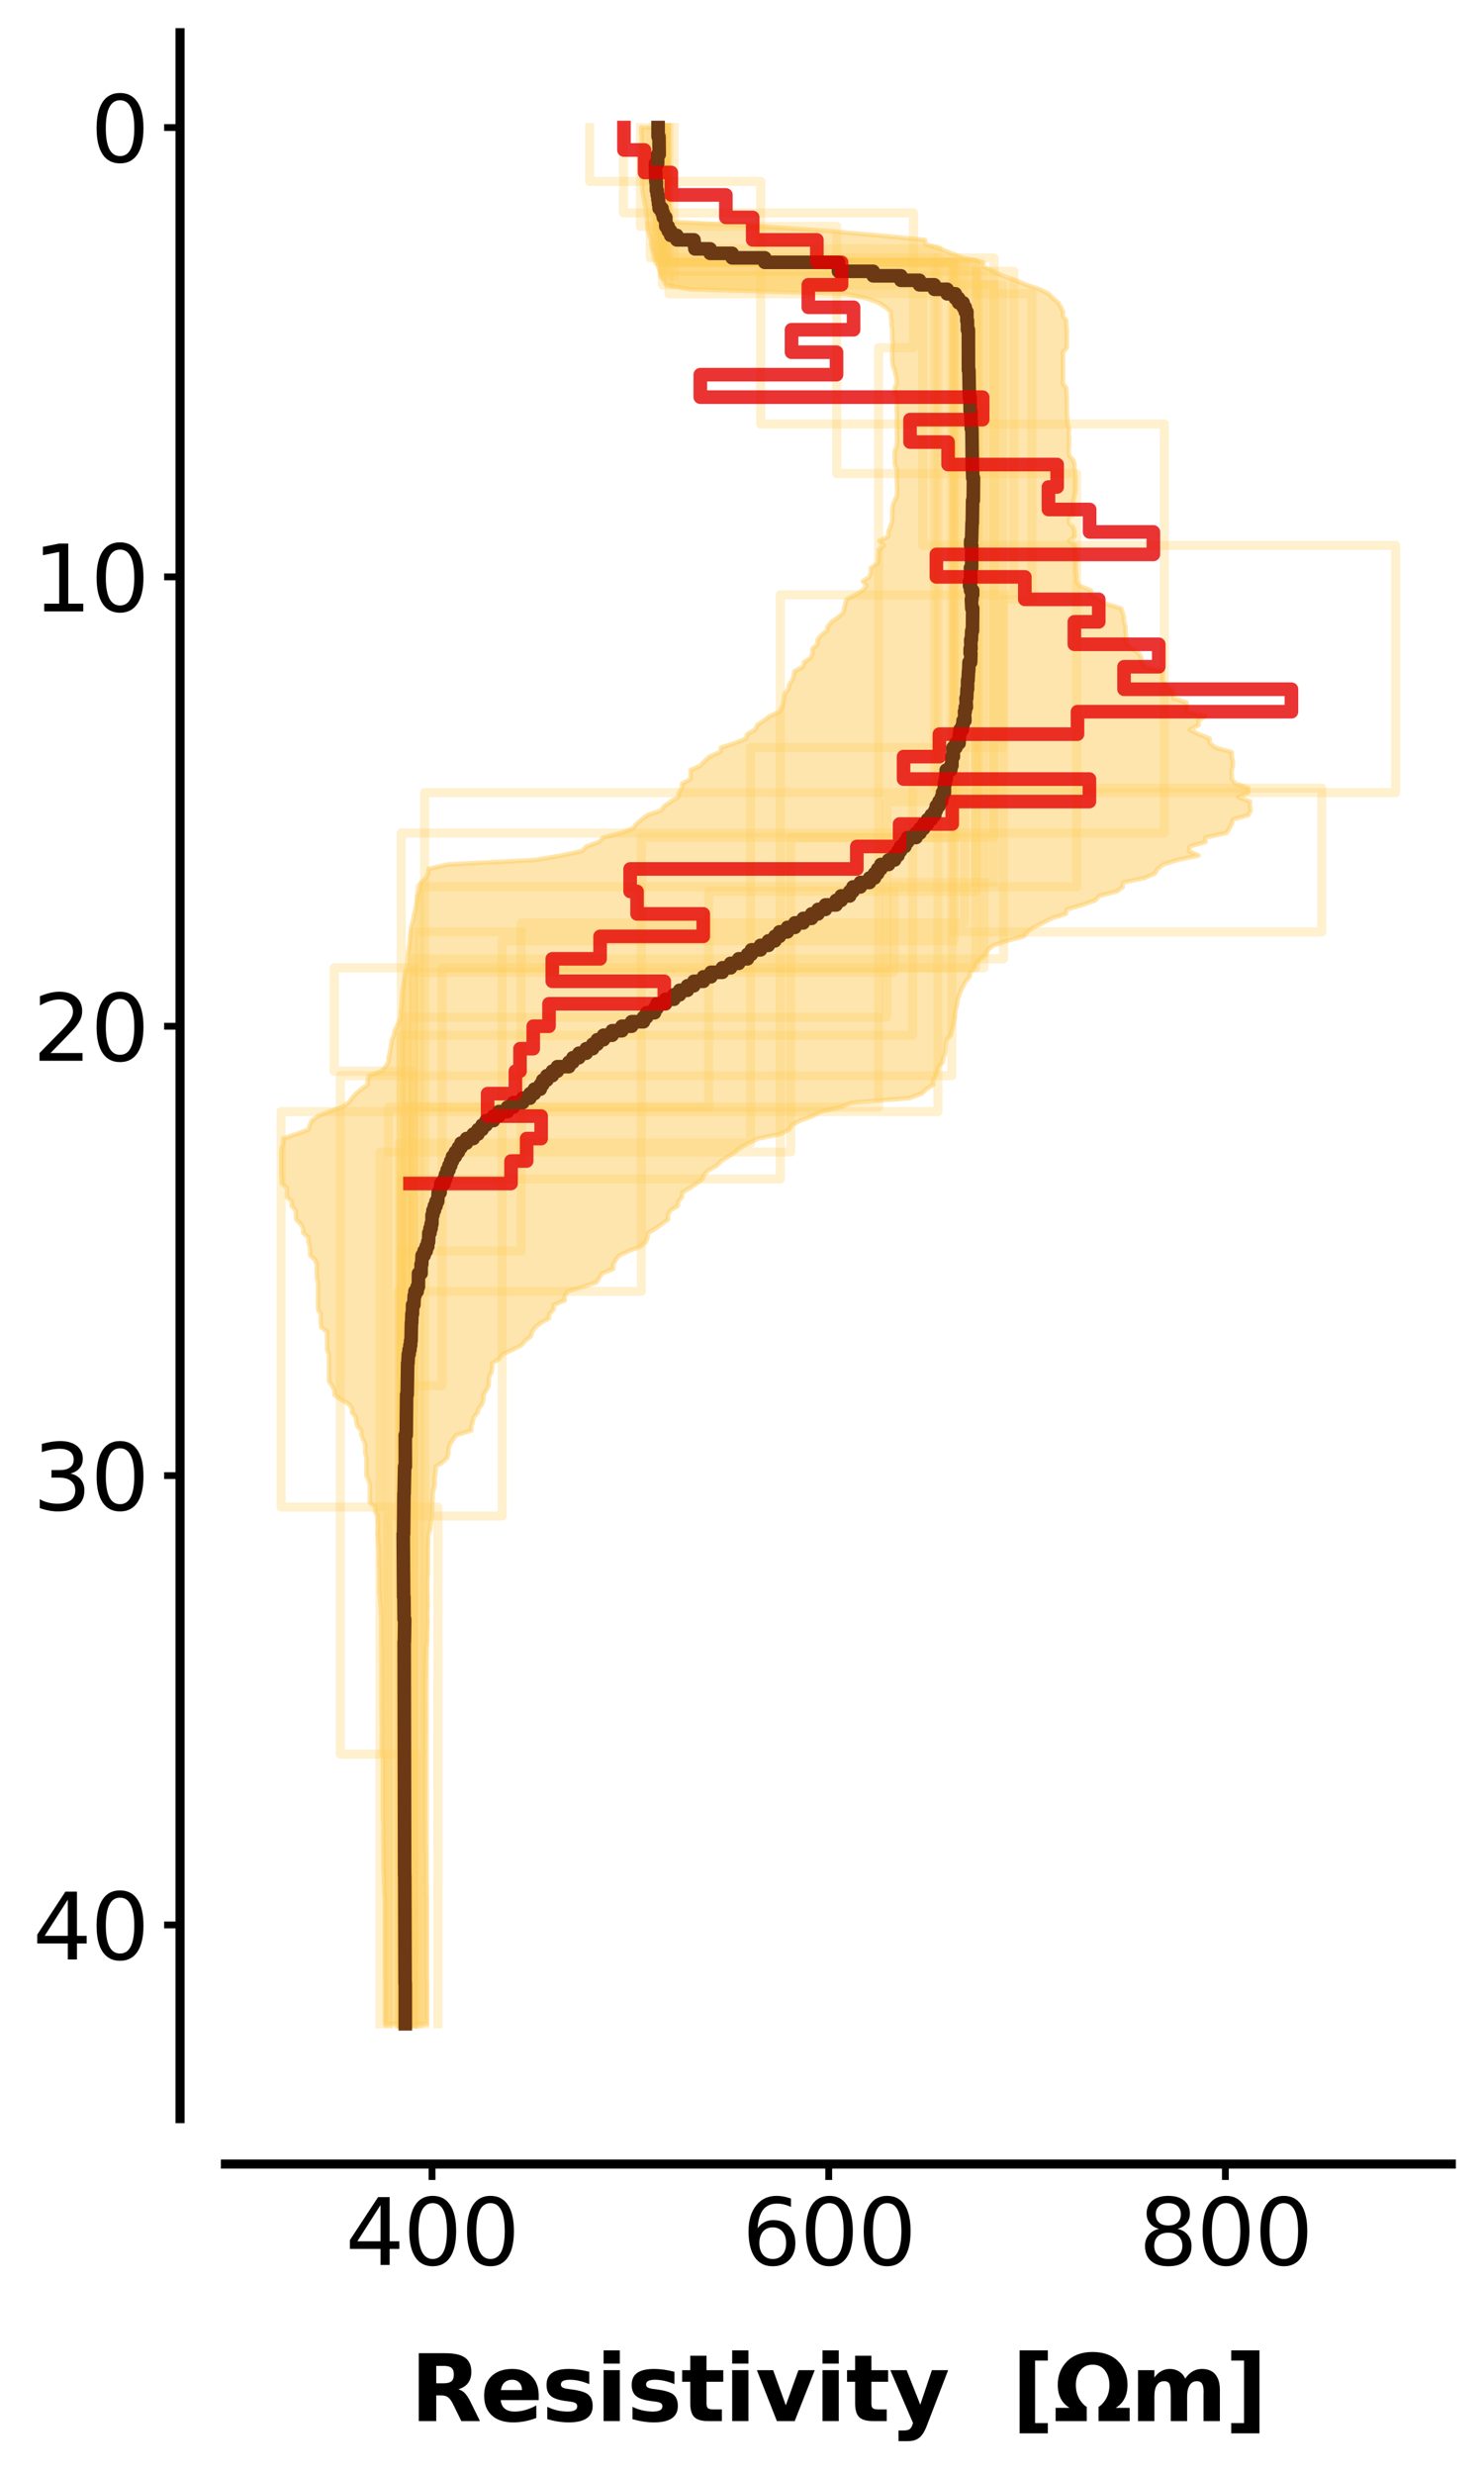 <?xml version="1.0" encoding="utf-8" standalone="no"?>
<!DOCTYPE svg PUBLIC "-//W3C//DTD SVG 1.1//EN"
  "http://www.w3.org/Graphics/SVG/1.1/DTD/svg11.dtd">
<svg xmlns:xlink="http://www.w3.org/1999/xlink" width="326.85pt" height="544.356pt" viewBox="0 0 326.85 544.356" xmlns="http://www.w3.org/2000/svg" version="1.1">
 <defs>
  <style type="text/css">*{stroke-linejoin: round; stroke-linecap: butt}</style>
 </defs>
 <g id="figure_1">
  <g id="patch_1">
   <path d="M 0 544.356 
L 326.85 544.356 
L 326.85 0 
L 0 0 
z
" style="fill: #ffffff"/>
  </g>
  <g id="axes_1">
   <g id="patch_2">
    <path d="M 49.65 466.2 
L 319.65 466.2 
L 319.65 7.2 
L 49.65 7.2 
z
" style="fill: #ffffff"/>
   </g>
   <g id="PolyCollection_1">
    <defs>
     <path id="m4dd64dd4d7" d="M 141.24 -516.293 
L 147.074 -516.293 
L 147.074 -515.304 
L 147.109 -514.315 
L 147.109 -513.326 
L 147.109 -512.337 
L 147.114 -511.349 
L 147.109 -510.36 
L 147.109 -509.371 
L 147.074 -508.382 
L 147.109 -507.393 
L 147.109 -506.405 
L 147.109 -505.416 
L 147.121 -504.427 
L 147.121 -503.438 
L 147.157 -502.449 
L 147.202 -501.461 
L 147.239 -500.472 
L 147.316 -499.483 
L 147.481 -498.494 
L 147.603 -497.505 
L 148.044 -496.517 
L 148.044 -495.528 
L 167.571 -494.539 
L 182.179 -493.55 
L 193.452 -492.561 
L 203.711 -491.573 
L 203.889 -490.584 
L 207.148 -489.595 
L 209.588 -488.606 
L 212.226 -487.617 
L 216.582 -486.629 
L 216.582 -485.64 
L 218.795 -484.651 
L 220.783 -483.662 
L 223.716 -482.673 
L 226.055 -481.685 
L 228.983 -480.696 
L 230.961 -479.707 
L 231.955 -478.718 
L 233.083 -477.729 
L 233.661 -476.741 
L 234.125 -475.752 
L 234.125 -474.763 
L 234.877 -473.774 
L 234.877 -472.786 
L 234.966 -471.797 
L 234.966 -470.808 
L 234.966 -469.819 
L 234.966 -468.83 
L 234.966 -467.842 
L 234.125 -466.853 
L 234.125 -465.864 
L 234.125 -464.875 
L 234.125 -463.886 
L 234.125 -462.898 
L 234.125 -461.909 
L 234.125 -460.92 
L 234.125 -459.931 
L 234.877 -458.942 
L 234.877 -457.954 
L 234.966 -456.965 
L 234.966 -455.976 
L 234.966 -454.987 
L 235.003 -453.998 
L 235.003 -453.01 
L 235.107 -452.021 
L 235.14 -451.032 
L 235.458 -450.043 
L 235.374 -449.054 
L 235.458 -448.066 
L 235.458 -447.077 
L 235.458 -446.088 
L 235.374 -445.099 
L 235.458 -444.11 
L 236.377 -443.122 
L 236.665 -442.133 
L 236.665 -441.144 
L 236.83 -440.155 
L 236.918 -439.166 
L 236.918 -438.178 
L 236.918 -437.189 
L 236.83 -436.2 
L 236.665 -435.211 
L 236.377 -434.222 
L 236.377 -433.234 
L 236.377 -432.245 
L 236.377 -431.256 
L 235.458 -430.267 
L 235.458 -429.278 
L 236.377 -428.29 
L 236.665 -427.301 
L 236.665 -426.312 
L 235.473 -425.323 
L 236.83 -424.334 
L 236.83 -423.346 
L 236.919 -422.357 
L 236.984 -421.368 
L 236.984 -420.379 
L 236.946 -419.39 
L 236.984 -418.402 
L 237.136 -417.413 
L 237.136 -416.424 
L 237.812 -415.435 
L 240.295 -414.446 
L 240.295 -413.458 
L 241.976 -412.469 
L 243.623 -411.48 
L 246.895 -410.491 
L 247.287 -409.502 
L 247.551 -408.514 
L 247.551 -407.525 
L 247.892 -406.536 
L 247.892 -405.547 
L 247.992 -404.558 
L 247.992 -403.57 
L 248.081 -402.581 
L 249.344 -401.592 
L 250.786 -400.603 
L 251.357 -399.614 
L 251.357 -398.626 
L 252.107 -397.637 
L 256.118 -396.648 
L 256.118 -395.659 
L 256.118 -394.67 
L 256.512 -393.682 
L 257.916 -392.693 
L 258.443 -391.704 
L 258.443 -390.715 
L 261.367 -389.726 
L 261.367 -388.738 
L 261.367 -387.749 
L 265.505 -386.76 
L 263.977 -385.771 
L 263.977 -384.782 
L 262.051 -383.794 
L 263.977 -382.805 
L 266.444 -381.816 
L 266.444 -380.827 
L 267.683 -379.838 
L 271.274 -378.85 
L 271.274 -377.861 
L 271.555 -376.872 
L 271.555 -375.883 
L 271.274 -374.895 
L 271.274 -373.906 
L 271.274 -372.917 
L 272.114 -371.928 
L 274.953 -370.939 
L 274.953 -369.951 
L 272.733 -368.962 
L 275.324 -367.973 
L 275.324 -366.984 
L 275.45 -365.995 
L 274.959 -365.007 
L 271.555 -364.018 
L 271.274 -363.029 
L 270.771 -362.04 
L 270.082 -361.051 
L 265.501 -360.063 
L 265.501 -359.074 
L 262.051 -358.085 
L 261.839 -357.096 
L 263.977 -356.107 
L 259.352 -355.119 
L 256.191 -354.13 
L 254.908 -353.141 
L 254.367 -352.152 
L 252.107 -351.163 
L 247.344 -350.175 
L 247.279 -349.186 
L 245.941 -348.197 
L 242.114 -347.208 
L 241.172 -346.219 
L 238.338 -345.231 
L 234.975 -344.242 
L 234.742 -343.253 
L 231.595 -342.264 
L 229.685 -341.275 
L 227.622 -340.287 
L 226.27 -339.298 
L 225.514 -338.309 
L 221.77 -337.32 
L 218.811 -336.331 
L 217.568 -335.343 
L 217.192 -334.354 
L 215.93 -333.365 
L 215.007 -332.376 
L 214.592 -331.387 
L 213.744 -330.399 
L 213.553 -329.41 
L 212.702 -328.421 
L 212.19 -327.432 
L 211.655 -326.443 
L 211.3 -325.455 
L 210.932 -324.466 
L 210.82 -323.477 
L 210.561 -322.488 
L 210.327 -321.499 
L 210.314 -320.511 
L 210.079 -319.522 
L 209.929 -318.533 
L 209.62 -317.544 
L 209.38 -316.555 
L 208.479 -315.567 
L 208.324 -314.578 
L 208.233 -313.589 
L 208.137 -312.6 
L 207.768 -311.611 
L 207.573 -310.623 
L 206.735 -309.634 
L 206.496 -308.645 
L 206.123 -307.656 
L 205.533 -306.667 
L 205.533 -305.679 
L 204.035 -304.69 
L 203.001 -303.701 
L 200.263 -302.712 
L 187.588 -301.723 
L 185.106 -300.735 
L 180.863 -299.746 
L 178.928 -298.757 
L 176.235 -297.768 
L 174.39 -296.779 
L 173.77 -295.791 
L 171.868 -294.802 
L 166.98 -293.813 
L 164.831 -292.824 
L 163.14 -291.835 
L 161.885 -290.847 
L 160.408 -289.858 
L 158.826 -288.869 
L 157.893 -287.88 
L 156.059 -286.891 
L 155.081 -285.903 
L 154.717 -284.914 
L 153.416 -283.925 
L 151.921 -282.936 
L 150.263 -281.948 
L 150.19 -280.959 
L 149.372 -279.97 
L 149.276 -278.981 
L 147.633 -277.992 
L 147.128 -277.004 
L 147.128 -276.015 
L 145.769 -275.026 
L 144.413 -274.037 
L 142.743 -273.048 
L 142.634 -272.06 
L 142.259 -271.071 
L 141.093 -270.082 
L 138.498 -269.093 
L 136.355 -268.104 
L 135.627 -267.116 
L 135.051 -266.127 
L 135.051 -265.138 
L 132.592 -264.149 
L 131.975 -263.16 
L 131.325 -262.172 
L 128.433 -261.183 
L 125.039 -260.194 
L 124.383 -259.205 
L 124.383 -258.216 
L 121.974 -257.228 
L 121.974 -256.239 
L 120.967 -255.25 
L 120.921 -254.261 
L 119.123 -253.272 
L 117.891 -252.284 
L 117.184 -251.295 
L 116.894 -250.306 
L 115.648 -249.317 
L 114.837 -248.328 
L 112.857 -247.34 
L 110.651 -246.351 
L 109.963 -245.362 
L 108.394 -244.373 
L 108.394 -243.384 
L 108.265 -242.396 
L 107.74 -241.407 
L 107.659 -240.418 
L 107.659 -239.429 
L 107.13 -238.44 
L 106.49 -237.452 
L 106.49 -236.463 
L 106.243 -235.474 
L 105.469 -234.485 
L 105.193 -233.496 
L 104.329 -232.508 
L 104.131 -231.519 
L 103.82 -230.53 
L 103.763 -229.541 
L 100.453 -228.552 
L 99.769 -227.564 
L 99.107 -226.575 
L 98.781 -225.586 
L 98.781 -224.597 
L 98.514 -223.608 
L 97.5 -222.62 
L 95.977 -221.631 
L 95.977 -220.642 
L 95.804 -219.653 
L 95.732 -218.664 
L 95.732 -217.676 
L 95.514 -216.687 
L 95.293 -215.698 
L 95.293 -214.709 
L 95.197 -213.72 
L 95.197 -212.732 
L 95.166 -211.743 
L 95.166 -210.754 
L 94.981 -209.765 
L 94.853 -208.776 
L 94.738 -207.788 
L 94.385 -206.799 
L 94.277 -205.81 
L 94.336 -204.821 
L 94.244 -203.832 
L 94.244 -202.844 
L 94.244 -201.855 
L 94.277 -200.866 
L 94.244 -199.877 
L 94.244 -198.888 
L 94.244 -197.9 
L 94.114 -196.911 
L 94.114 -195.922 
L 94.114 -194.933 
L 94.114 -193.944 
L 94.176 -192.956 
L 94.176 -191.967 
L 94.244 -190.978 
L 94.114 -189.989 
L 94.103 -189 
L 94.176 -188.012 
L 94.176 -187.023 
L 94.103 -186.034 
L 94.088 -185.045 
L 94.088 -184.057 
L 94.047 -183.068 
L 93.867 -182.079 
L 93.867 -181.09 
L 93.828 -180.101 
L 93.77 -179.113 
L 93.77 -178.124 
L 93.77 -177.135 
L 93.77 -176.146 
L 93.749 -175.157 
L 93.699 -174.169 
L 93.699 -173.18 
L 93.699 -172.191 
L 93.699 -171.202 
L 93.699 -170.213 
L 93.749 -169.225 
L 93.699 -168.236 
L 93.699 -167.247 
L 93.749 -166.258 
L 93.749 -165.269 
L 93.749 -164.281 
L 93.749 -163.292 
L 93.699 -162.303 
L 93.699 -161.314 
L 93.699 -160.325 
L 93.699 -159.337 
L 93.699 -158.348 
L 93.699 -157.359 
L 93.699 -156.37 
L 93.699 -155.381 
L 93.699 -154.393 
L 93.699 -153.404 
L 93.699 -152.415 
L 93.699 -151.426 
L 93.695 -150.437 
L 93.695 -149.449 
L 93.695 -148.46 
L 93.695 -147.471 
L 93.695 -146.482 
L 93.695 -145.493 
L 93.695 -144.505 
L 93.699 -143.516 
L 93.749 -142.527 
L 93.749 -141.538 
L 93.749 -140.549 
L 93.699 -139.561 
L 93.77 -138.572 
L 93.77 -137.583 
L 93.828 -136.594 
L 93.828 -135.605 
L 93.828 -134.617 
L 93.828 -133.628 
L 93.828 -132.639 
L 93.828 -131.65 
L 93.867 -130.661 
L 93.867 -129.673 
L 93.867 -128.684 
L 93.867 -127.695 
L 93.943 -126.706 
L 93.943 -125.717 
L 93.943 -124.729 
L 93.943 -123.74 
L 93.943 -122.751 
L 93.943 -121.762 
L 93.943 -120.773 
L 93.943 -119.785 
L 93.943 -118.796 
L 93.943 -117.807 
L 93.943 -116.818 
L 93.943 -115.829 
L 93.943 -114.841 
L 93.943 -113.852 
L 93.943 -112.863 
L 93.943 -111.874 
L 93.943 -110.885 
L 93.943 -109.897 
L 93.943 -108.908 
L 94.047 -107.919 
L 94.047 -106.93 
L 94.047 -105.941 
L 94.047 -104.953 
L 94.047 -103.964 
L 94.047 -102.975 
L 94.047 -101.986 
L 94.047 -100.997 
L 94.047 -100.009 
L 94.047 -99.02 
L 84.798 -99.02 
L 84.798 -99.02 
L 84.798 -100.009 
L 84.798 -100.997 
L 84.798 -101.986 
L 84.798 -102.975 
L 84.798 -103.964 
L 84.798 -104.953 
L 84.798 -105.941 
L 84.798 -106.93 
L 84.798 -107.919 
L 84.772 -108.908 
L 84.772 -109.897 
L 84.772 -110.885 
L 84.772 -111.874 
L 84.772 -112.863 
L 84.772 -113.852 
L 84.772 -114.841 
L 84.772 -115.829 
L 84.772 -116.818 
L 84.772 -117.807 
L 84.772 -118.796 
L 84.772 -119.785 
L 84.772 -120.773 
L 84.772 -121.762 
L 84.772 -122.751 
L 84.772 -123.74 
L 84.772 -124.729 
L 84.772 -125.717 
L 84.772 -126.706 
L 84.65 -127.695 
L 84.589 -128.684 
L 84.589 -129.673 
L 84.589 -130.661 
L 84.54 -131.65 
L 84.456 -132.639 
L 84.456 -133.628 
L 84.456 -134.617 
L 84.456 -135.605 
L 84.456 -136.594 
L 84.443 -137.583 
L 84.443 -138.572 
L 84.369 -139.561 
L 84.411 -140.549 
L 84.411 -141.538 
L 84.411 -142.527 
L 84.369 -143.516 
L 84.314 -144.505 
L 84.314 -145.493 
L 84.314 -146.482 
L 84.314 -147.471 
L 84.314 -148.46 
L 84.314 -149.449 
L 84.314 -150.437 
L 84.314 -151.426 
L 84.314 -152.415 
L 84.314 -153.404 
L 84.314 -154.393 
L 84.314 -155.381 
L 84.314 -156.37 
L 84.314 -157.359 
L 84.113 -158.348 
L 84.091 -159.337 
L 84.091 -160.325 
L 84.091 -161.314 
L 84.091 -162.303 
L 84.113 -163.292 
L 84.113 -164.281 
L 84.091 -165.269 
L 84.091 -166.258 
L 84.05 -167.247 
L 84.05 -168.236 
L 84.05 -169.225 
L 84.035 -170.213 
L 84.035 -171.202 
L 84.035 -172.191 
L 84.035 -173.18 
L 84.035 -174.169 
L 84.035 -175.157 
L 84.05 -176.146 
L 84.05 -177.135 
L 84.035 -178.124 
L 84.035 -179.113 
L 83.993 -180.101 
L 84.035 -181.09 
L 83.993 -182.079 
L 83.98 -183.068 
L 83.98 -184.057 
L 83.964 -185.045 
L 83.964 -186.034 
L 83.993 -187.023 
L 83.993 -188.012 
L 83.919 -189 
L 83.919 -189.989 
L 83.86 -190.978 
L 83.707 -191.967 
L 83.707 -192.956 
L 83.564 -193.944 
L 83.564 -194.933 
L 83.564 -195.922 
L 83.564 -196.911 
L 83.564 -197.9 
L 83.564 -198.888 
L 83.486 -199.877 
L 83.486 -200.866 
L 83.465 -201.855 
L 83.465 -202.844 
L 83.421 -203.832 
L 83.309 -204.821 
L 83.262 -205.81 
L 83.163 -206.799 
L 83.262 -207.788 
L 83.262 -208.776 
L 83.163 -209.765 
L 83.163 -210.754 
L 82.632 -211.743 
L 82.632 -212.732 
L 81.476 -213.72 
L 81.476 -214.709 
L 81.476 -215.698 
L 81.476 -216.687 
L 81.476 -217.676 
L 81.189 -218.664 
L 80.693 -219.653 
L 80.693 -220.642 
L 80.693 -221.631 
L 80.693 -222.62 
L 80.693 -223.608 
L 80.448 -224.597 
L 80.448 -225.586 
L 80.448 -226.575 
L 79.986 -227.564 
L 79.583 -228.552 
L 79.583 -229.541 
L 78.725 -230.53 
L 78.457 -231.519 
L 78.397 -232.508 
L 77.527 -233.496 
L 77.527 -234.485 
L 76.755 -235.474 
L 74.927 -236.463 
L 73.652 -237.452 
L 73.652 -238.44 
L 73.155 -239.429 
L 72.46 -240.418 
L 72.46 -241.407 
L 72.46 -242.396 
L 72.46 -243.384 
L 72.46 -244.373 
L 72.46 -245.362 
L 72.46 -246.351 
L 72.044 -247.34 
L 72.044 -248.328 
L 72.044 -249.317 
L 72.044 -250.306 
L 72.044 -251.295 
L 70.743 -252.284 
L 70.625 -253.272 
L 70.625 -254.261 
L 70.625 -255.25 
L 70.047 -256.239 
L 70.047 -257.228 
L 70.047 -258.216 
L 70.047 -259.205 
L 70.047 -260.194 
L 70.047 -261.183 
L 70.047 -262.172 
L 69.79 -263.16 
L 69.762 -264.149 
L 69.762 -265.138 
L 69.762 -266.127 
L 69.412 -267.116 
L 68.316 -268.104 
L 68.316 -269.093 
L 68.224 -270.082 
L 67.947 -271.071 
L 67.947 -272.06 
L 66.781 -273.048 
L 66.781 -274.037 
L 66.222 -275.026 
L 65.227 -276.015 
L 65.164 -277.004 
L 65.164 -277.992 
L 64.26 -278.981 
L 64.26 -279.97 
L 63.179 -280.959 
L 63.179 -281.948 
L 63.179 -282.936 
L 62.079 -283.925 
L 62.042 -284.914 
L 61.963 -285.903 
L 61.963 -286.891 
L 61.963 -287.88 
L 61.963 -288.869 
L 61.963 -289.858 
L 61.963 -290.847 
L 62.042 -291.835 
L 62.387 -292.824 
L 62.387 -293.813 
L 65.227 -294.802 
L 67.962 -295.791 
L 68.224 -296.779 
L 68.685 -297.768 
L 70.047 -298.757 
L 72.46 -299.746 
L 75.198 -300.735 
L 76.814 -301.723 
L 77.541 -302.712 
L 78.398 -303.701 
L 79.58 -304.69 
L 80.992 -305.679 
L 80.992 -306.667 
L 81.31 -307.656 
L 83.986 -308.645 
L 84.916 -309.634 
L 85.536 -310.623 
L 85.588 -311.611 
L 85.818 -312.6 
L 86.007 -313.589 
L 86.152 -314.578 
L 86.314 -315.567 
L 86.754 -316.555 
L 86.907 -317.544 
L 87.413 -318.533 
L 87.89 -319.522 
L 88.221 -320.511 
L 88.221 -321.499 
L 88.383 -322.488 
L 88.441 -323.477 
L 88.542 -324.466 
L 88.552 -325.455 
L 88.637 -326.443 
L 88.85 -327.432 
L 88.992 -328.421 
L 89.117 -329.41 
L 89.411 -330.399 
L 89.608 -331.387 
L 89.704 -332.376 
L 89.771 -333.365 
L 89.857 -334.354 
L 89.983 -335.343 
L 90.145 -336.331 
L 90.286 -337.32 
L 90.349 -338.309 
L 90.496 -339.298 
L 90.538 -340.287 
L 90.841 -341.275 
L 91.063 -342.264 
L 91.237 -343.253 
L 91.501 -344.242 
L 91.664 -345.231 
L 91.814 -346.219 
L 91.882 -347.208 
L 92.298 -348.197 
L 92.441 -349.186 
L 92.725 -350.175 
L 93.755 -351.163 
L 94.32 -352.152 
L 94.366 -353.141 
L 98.587 -354.13 
L 117.802 -355.119 
L 123.691 -356.107 
L 128.198 -357.096 
L 129.167 -358.085 
L 131.889 -359.074 
L 132.886 -360.063 
L 136.794 -361.051 
L 139.377 -362.04 
L 140.155 -363.029 
L 141.318 -364.018 
L 142.609 -365.007 
L 145.566 -365.995 
L 146.321 -366.984 
L 147.788 -367.973 
L 149.356 -368.962 
L 149.584 -369.951 
L 150.174 -370.939 
L 150.233 -371.928 
L 152.102 -372.917 
L 152.102 -373.906 
L 152.102 -374.895 
L 154.268 -375.883 
L 155.2 -376.872 
L 156.237 -377.861 
L 158.618 -378.85 
L 158.785 -379.838 
L 161.833 -380.827 
L 164.299 -381.816 
L 164.585 -382.805 
L 166.331 -383.794 
L 166.775 -384.782 
L 168.192 -385.771 
L 169.509 -386.76 
L 171.688 -387.749 
L 172.23 -388.738 
L 172.545 -389.726 
L 172.653 -390.715 
L 172.849 -391.704 
L 173.648 -392.693 
L 173.83 -393.682 
L 174.477 -394.67 
L 174.815 -395.659 
L 174.993 -396.648 
L 176.866 -397.637 
L 177.1 -398.626 
L 178.592 -399.614 
L 178.93 -400.603 
L 178.93 -401.592 
L 180.067 -402.581 
L 180.067 -403.57 
L 180.853 -404.558 
L 182.103 -405.547 
L 182.307 -406.536 
L 183.192 -407.525 
L 184.56 -408.514 
L 185.725 -409.502 
L 185.935 -410.491 
L 186.195 -411.48 
L 186.433 -412.469 
L 188.457 -413.458 
L 190.016 -414.446 
L 190.876 -415.435 
L 190.016 -416.424 
L 191.477 -417.413 
L 191.795 -418.402 
L 191.795 -419.39 
L 193.317 -420.379 
L 193.503 -421.368 
L 193.503 -422.357 
L 193.503 -423.346 
L 194.68 -424.334 
L 193.675 -425.323 
L 195.665 -426.312 
L 195.665 -427.301 
L 196.027 -428.29 
L 196.387 -429.278 
L 196.532 -430.267 
L 196.532 -431.256 
L 196.532 -432.245 
L 196.666 -433.234 
L 197.063 -434.222 
L 197.539 -435.211 
L 197.592 -436.2 
L 197.592 -437.189 
L 197.539 -438.178 
L 197.539 -439.166 
L 197.539 -440.155 
L 197.481 -441.144 
L 197.063 -442.133 
L 197.063 -443.122 
L 197.063 -444.11 
L 197.063 -445.099 
L 197.481 -446.088 
L 197.592 -447.077 
L 197.592 -448.066 
L 197.539 -449.054 
L 197.592 -450.043 
L 197.539 -451.032 
L 197.539 -452.021 
L 197.592 -453.01 
L 197.481 -453.998 
L 197.539 -454.987 
L 197.539 -455.976 
L 197.539 -456.965 
L 197.063 -457.954 
L 197.063 -458.942 
L 197.481 -459.931 
L 197.481 -460.92 
L 197.234 -461.909 
L 197.063 -462.898 
L 196.666 -463.886 
L 196.532 -464.875 
L 196.532 -465.864 
L 196.532 -466.853 
L 196.532 -467.842 
L 196.666 -468.83 
L 196.532 -469.819 
L 196.532 -470.808 
L 196.532 -471.797 
L 196.333 -472.786 
L 196.333 -473.774 
L 196.172 -474.763 
L 196.172 -475.752 
L 195.052 -476.741 
L 193.562 -477.729 
L 190.8 -478.718 
L 186.257 -479.707 
L 151.941 -480.696 
L 146.68 -481.685 
L 146.063 -482.673 
L 145.647 -483.662 
L 145.355 -484.651 
L 144.949 -485.64 
L 144.949 -486.629 
L 144.381 -487.617 
L 144.093 -488.606 
L 143.625 -489.595 
L 143.424 -490.584 
L 143.408 -491.573 
L 143.066 -492.561 
L 142.755 -493.55 
L 142.614 -494.539 
L 142.459 -495.528 
L 142.459 -496.517 
L 142.26 -497.505 
L 142.237 -498.494 
L 142.023 -499.483 
L 141.856 -500.472 
L 141.65 -501.461 
L 141.522 -502.449 
L 141.481 -503.438 
L 141.481 -504.427 
L 141.268 -505.416 
L 141.268 -506.405 
L 141.268 -507.393 
L 141.094 -508.382 
L 141.268 -509.371 
L 141.268 -510.36 
L 141.363 -511.349 
L 141.268 -512.337 
L 141.354 -513.326 
L 141.354 -514.315 
L 141.24 -515.304 
L 141.24 -516.293 
z
" style="stroke: #fecc5c; stroke-opacity: 0.5"/>
    </defs>
    <g clip-path="url(#p487a8bb3c5)">
     <use xlink:href="#m4dd64dd4d7" x="0" y="544.356" style="fill: #fecc5c; fill-opacity: 0.5; stroke: #fecc5c; stroke-opacity: 0.5"/>
    </g>
   </g>
   <g id="matplotlib.axis_1">
    <g id="xtick_1">
     <g id="line2d_1">
      <defs>
       <path id="md7d9b4fb25" d="M 0 0 
L 0 3.5 
" style="stroke: #000000; stroke-width: 1.5"/>
      </defs>
      <g>
       <use xlink:href="#md7d9b4fb25" x="95.156" y="476.2" style="stroke: #000000; stroke-width: 1.5"/>
      </g>
     </g>
     <g id="text_1">
      <!-- 400 -->
      <g transform="translate(76.069 498.397) scale(0.2 -0.2)">
       <defs>
        <path id="DejaVuSans-34" d="M 2419 4116 
L 825 1625 
L 2419 1625 
L 2419 4116 
z
M 2253 4666 
L 3047 4666 
L 3047 1625 
L 3713 1625 
L 3713 1100 
L 3047 1100 
L 3047 0 
L 2419 0 
L 2419 1100 
L 313 1100 
L 313 1709 
L 2253 4666 
z
" transform="scale(0.016)"/>
        <path id="DejaVuSans-30" d="M 2034 4250 
Q 1547 4250 1301 3770 
Q 1056 3291 1056 2328 
Q 1056 1369 1301 889 
Q 1547 409 2034 409 
Q 2525 409 2770 889 
Q 3016 1369 3016 2328 
Q 3016 3291 2770 3770 
Q 2525 4250 2034 4250 
z
M 2034 4750 
Q 2819 4750 3233 4129 
Q 3647 3509 3647 2328 
Q 3647 1150 3233 529 
Q 2819 -91 2034 -91 
Q 1250 -91 836 529 
Q 422 1150 422 2328 
Q 422 3509 836 4129 
Q 1250 4750 2034 4750 
z
" transform="scale(0.016)"/>
       </defs>
       <use xlink:href="#DejaVuSans-34"/>
       <use xlink:href="#DejaVuSans-30" x="63.623"/>
       <use xlink:href="#DejaVuSans-30" x="127.246"/>
      </g>
     </g>
    </g>
    <g id="xtick_2">
     <g id="line2d_2">
      <g>
       <use xlink:href="#md7d9b4fb25" x="182.523" y="476.2" style="stroke: #000000; stroke-width: 1.5"/>
      </g>
     </g>
     <g id="text_2">
      <!-- 600 -->
      <g transform="translate(163.436 498.397) scale(0.2 -0.2)">
       <defs>
        <path id="DejaVuSans-36" d="M 2113 2584 
Q 1688 2584 1439 2293 
Q 1191 2003 1191 1497 
Q 1191 994 1439 701 
Q 1688 409 2113 409 
Q 2538 409 2786 701 
Q 3034 994 3034 1497 
Q 3034 2003 2786 2293 
Q 2538 2584 2113 2584 
z
M 3366 4563 
L 3366 3988 
Q 3128 4100 2886 4159 
Q 2644 4219 2406 4219 
Q 1781 4219 1451 3797 
Q 1122 3375 1075 2522 
Q 1259 2794 1537 2939 
Q 1816 3084 2150 3084 
Q 2853 3084 3261 2657 
Q 3669 2231 3669 1497 
Q 3669 778 3244 343 
Q 2819 -91 2113 -91 
Q 1303 -91 875 529 
Q 447 1150 447 2328 
Q 447 3434 972 4092 
Q 1497 4750 2381 4750 
Q 2619 4750 2861 4703 
Q 3103 4656 3366 4563 
z
" transform="scale(0.016)"/>
       </defs>
       <use xlink:href="#DejaVuSans-36"/>
       <use xlink:href="#DejaVuSans-30" x="63.623"/>
       <use xlink:href="#DejaVuSans-30" x="127.246"/>
      </g>
     </g>
    </g>
    <g id="xtick_3">
     <g id="line2d_3">
      <g>
       <use xlink:href="#md7d9b4fb25" x="269.89" y="476.2" style="stroke: #000000; stroke-width: 1.5"/>
      </g>
     </g>
     <g id="text_3">
      <!-- 800 -->
      <g transform="translate(250.802 498.397) scale(0.2 -0.2)">
       <defs>
        <path id="DejaVuSans-38" d="M 2034 2216 
Q 1584 2216 1326 1975 
Q 1069 1734 1069 1313 
Q 1069 891 1326 650 
Q 1584 409 2034 409 
Q 2484 409 2743 651 
Q 3003 894 3003 1313 
Q 3003 1734 2745 1975 
Q 2488 2216 2034 2216 
z
M 1403 2484 
Q 997 2584 770 2862 
Q 544 3141 544 3541 
Q 544 4100 942 4425 
Q 1341 4750 2034 4750 
Q 2731 4750 3128 4425 
Q 3525 4100 3525 3541 
Q 3525 3141 3298 2862 
Q 3072 2584 2669 2484 
Q 3125 2378 3379 2068 
Q 3634 1759 3634 1313 
Q 3634 634 3220 271 
Q 2806 -91 2034 -91 
Q 1263 -91 848 271 
Q 434 634 434 1313 
Q 434 1759 690 2068 
Q 947 2378 1403 2484 
z
M 1172 3481 
Q 1172 3119 1398 2916 
Q 1625 2713 2034 2713 
Q 2441 2713 2670 2916 
Q 2900 3119 2900 3481 
Q 2900 3844 2670 4047 
Q 2441 4250 2034 4250 
Q 1625 4250 1398 4047 
Q 1172 3844 1172 3481 
z
" transform="scale(0.016)"/>
       </defs>
       <use xlink:href="#DejaVuSans-38"/>
       <use xlink:href="#DejaVuSans-30" x="63.623"/>
       <use xlink:href="#DejaVuSans-30" x="127.246"/>
      </g>
     </g>
    </g>
    <g id="text_4">
     <!-- Resistivity  [$\Omega m$] -->
     <g transform="translate(90.35 532.756) scale(0.2 -0.2)">
      <defs>
       <path id="DejaVuSans-Bold-52" d="M 2297 2597 
Q 2675 2597 2839 2737 
Q 3003 2878 3003 3200 
Q 3003 3519 2839 3656 
Q 2675 3794 2297 3794 
L 1791 3794 
L 1791 2597 
L 2297 2597 
z
M 1791 1766 
L 1791 0 
L 588 0 
L 588 4666 
L 2425 4666 
Q 3347 4666 3776 4356 
Q 4206 4047 4206 3378 
Q 4206 2916 3982 2619 
Q 3759 2322 3309 2181 
Q 3556 2125 3751 1926 
Q 3947 1728 4147 1325 
L 4800 0 
L 3519 0 
L 2950 1159 
Q 2778 1509 2601 1637 
Q 2425 1766 2131 1766 
L 1791 1766 
z
" transform="scale(0.016)"/>
       <path id="DejaVuSans-Bold-65" d="M 4031 1759 
L 4031 1441 
L 1416 1441 
Q 1456 1047 1700 850 
Q 1944 653 2381 653 
Q 2734 653 3104 758 
Q 3475 863 3866 1075 
L 3866 213 
Q 3469 63 3072 -14 
Q 2675 -91 2278 -91 
Q 1328 -91 801 392 
Q 275 875 275 1747 
Q 275 2603 792 3093 
Q 1309 3584 2216 3584 
Q 3041 3584 3536 3087 
Q 4031 2591 4031 1759 
z
M 2881 2131 
Q 2881 2450 2695 2645 
Q 2509 2841 2209 2841 
Q 1884 2841 1681 2658 
Q 1478 2475 1428 2131 
L 2881 2131 
z
" transform="scale(0.016)"/>
       <path id="DejaVuSans-Bold-73" d="M 3272 3391 
L 3272 2541 
Q 2913 2691 2578 2766 
Q 2244 2841 1947 2841 
Q 1628 2841 1473 2761 
Q 1319 2681 1319 2516 
Q 1319 2381 1436 2309 
Q 1553 2238 1856 2203 
L 2053 2175 
Q 2913 2066 3209 1816 
Q 3506 1566 3506 1031 
Q 3506 472 3093 190 
Q 2681 -91 1863 -91 
Q 1516 -91 1145 -36 
Q 775 19 384 128 
L 384 978 
Q 719 816 1070 734 
Q 1422 653 1784 653 
Q 2113 653 2278 743 
Q 2444 834 2444 1013 
Q 2444 1163 2330 1236 
Q 2216 1309 1875 1350 
L 1678 1375 
Q 931 1469 631 1722 
Q 331 1975 331 2491 
Q 331 3047 712 3315 
Q 1094 3584 1881 3584 
Q 2191 3584 2531 3537 
Q 2872 3491 3272 3391 
z
" transform="scale(0.016)"/>
       <path id="DejaVuSans-Bold-69" d="M 538 3500 
L 1656 3500 
L 1656 0 
L 538 0 
L 538 3500 
z
M 538 4863 
L 1656 4863 
L 1656 3950 
L 538 3950 
L 538 4863 
z
" transform="scale(0.016)"/>
       <path id="DejaVuSans-Bold-74" d="M 1759 4494 
L 1759 3500 
L 2913 3500 
L 2913 2700 
L 1759 2700 
L 1759 1216 
Q 1759 972 1856 886 
Q 1953 800 2241 800 
L 2816 800 
L 2816 0 
L 1856 0 
Q 1194 0 917 276 
Q 641 553 641 1216 
L 641 2700 
L 84 2700 
L 84 3500 
L 641 3500 
L 641 4494 
L 1759 4494 
z
" transform="scale(0.016)"/>
       <path id="DejaVuSans-Bold-76" d="M 97 3500 
L 1216 3500 
L 2088 1081 
L 2956 3500 
L 4078 3500 
L 2700 0 
L 1472 0 
L 97 3500 
z
" transform="scale(0.016)"/>
       <path id="DejaVuSans-Bold-79" d="M 78 3500 
L 1197 3500 
L 2138 1125 
L 2938 3500 
L 4056 3500 
L 2584 -331 
Q 2363 -916 2067 -1148 
Q 1772 -1381 1288 -1381 
L 641 -1381 
L 641 -647 
L 991 -647 
Q 1275 -647 1404 -556 
Q 1534 -466 1606 -231 
L 1638 -134 
L 78 3500 
z
" transform="scale(0.016)"/>
       <path id="DejaVuSans-Bold-20" transform="scale(0.016)"/>
       <path id="DejaVuSans-Bold-5b" d="M 550 4863 
L 2491 4863 
L 2491 4159 
L 1613 4159 
L 1613 -141 
L 2491 -141 
L 2491 -844 
L 550 -844 
L 550 4863 
z
" transform="scale(0.016)"/>
       <path id="DejaVuSans-Bold-3a9" d="M 2719 4750 
Q 3841 4750 4480 4106 
Q 5119 3463 5119 2494 
Q 5119 1406 4306 909 
L 5266 909 
L 5266 0 
L 3125 0 
L 3125 975 
Q 3244 1041 3334 1131 
Q 3875 1678 3875 2466 
Q 3875 3066 3572 3472 
Q 3269 3878 2719 3878 
Q 2169 3878 1866 3472 
Q 1563 3066 1563 2466 
Q 1563 1678 2103 1131 
Q 2194 1041 2313 975 
L 2313 0 
L 172 0 
L 172 909 
L 1131 909 
Q 319 1406 319 2494 
Q 319 3463 958 4106 
Q 1597 4750 2719 4750 
z
" transform="scale(0.016)"/>
       <path id="DejaVuSans-Bold-6d" d="M 3781 2919 
Q 3994 3244 4286 3414 
Q 4578 3584 4928 3584 
Q 5531 3584 5847 3212 
Q 6163 2841 6163 2131 
L 6163 0 
L 5038 0 
L 5038 1825 
Q 5041 1866 5042 1909 
Q 5044 1953 5044 2034 
Q 5044 2406 4934 2573 
Q 4825 2741 4581 2741 
Q 4263 2741 4089 2478 
Q 3916 2216 3909 1719 
L 3909 0 
L 2784 0 
L 2784 1825 
Q 2784 2406 2684 2573 
Q 2584 2741 2328 2741 
Q 2006 2741 1831 2477 
Q 1656 2213 1656 1722 
L 1656 0 
L 531 0 
L 531 3500 
L 1656 3500 
L 1656 2988 
Q 1863 3284 2130 3434 
Q 2397 3584 2719 3584 
Q 3081 3584 3359 3409 
Q 3638 3234 3781 2919 
z
" transform="scale(0.016)"/>
       <path id="DejaVuSans-Bold-5d" d="M 2375 -844 
L 434 -844 
L 434 -141 
L 1313 -141 
L 1313 4159 
L 434 4159 
L 434 4863 
L 2375 4863 
L 2375 -844 
z
" transform="scale(0.016)"/>
      </defs>
      <use xlink:href="#DejaVuSans-Bold-52" transform="translate(0 0.016)"/>
      <use xlink:href="#DejaVuSans-Bold-65" transform="translate(77.002 0.016)"/>
      <use xlink:href="#DejaVuSans-Bold-73" transform="translate(144.824 0.016)"/>
      <use xlink:href="#DejaVuSans-Bold-69" transform="translate(204.346 0.016)"/>
      <use xlink:href="#DejaVuSans-Bold-73" transform="translate(238.623 0.016)"/>
      <use xlink:href="#DejaVuSans-Bold-74" transform="translate(298.145 0.016)"/>
      <use xlink:href="#DejaVuSans-Bold-69" transform="translate(345.947 0.016)"/>
      <use xlink:href="#DejaVuSans-Bold-76" transform="translate(380.225 0.016)"/>
      <use xlink:href="#DejaVuSans-Bold-69" transform="translate(445.41 0.016)"/>
      <use xlink:href="#DejaVuSans-Bold-74" transform="translate(479.688 0.016)"/>
      <use xlink:href="#DejaVuSans-Bold-79" transform="translate(527.49 0.016)"/>
      <use xlink:href="#DejaVuSans-Bold-20" transform="translate(592.676 0.016)"/>
      <use xlink:href="#DejaVuSans-Bold-20" transform="translate(627.49 0.016)"/>
      <use xlink:href="#DejaVuSans-Bold-5b" transform="translate(662.305 0.016)"/>
      <use xlink:href="#DejaVuSans-Bold-3a9" transform="translate(708.008 0.016)"/>
      <use xlink:href="#DejaVuSans-Bold-6d" transform="translate(793.018 0.016)"/>
      <use xlink:href="#DejaVuSans-Bold-5d" transform="translate(897.217 0.016)"/>
     </g>
    </g>
   </g>
   <g id="matplotlib.axis_2">
    <g id="ytick_1">
     <g id="line2d_4">
      <defs>
       <path id="md6d87b3c6d" d="M 0 0 
L -3.5 0 
" style="stroke: #000000; stroke-width: 1.5"/>
      </defs>
      <g>
       <use xlink:href="#md6d87b3c6d" x="39.65" y="28.064" style="stroke: #000000; stroke-width: 1.5"/>
      </g>
     </g>
     <g id="text_5">
      <!-- 0 -->
      <g transform="translate(19.925 35.662) scale(0.2 -0.2)">
       <use xlink:href="#DejaVuSans-30"/>
      </g>
     </g>
    </g>
    <g id="ytick_2">
     <g id="line2d_5">
      <g>
       <use xlink:href="#md6d87b3c6d" x="39.65" y="126.943" style="stroke: #000000; stroke-width: 1.5"/>
      </g>
     </g>
     <g id="text_6">
      <!-- 10 -->
      <g transform="translate(7.2 134.542) scale(0.2 -0.2)">
       <defs>
        <path id="DejaVuSans-31" d="M 794 531 
L 1825 531 
L 1825 4091 
L 703 3866 
L 703 4441 
L 1819 4666 
L 2450 4666 
L 2450 531 
L 3481 531 
L 3481 0 
L 794 0 
L 794 531 
z
" transform="scale(0.016)"/>
       </defs>
       <use xlink:href="#DejaVuSans-31"/>
       <use xlink:href="#DejaVuSans-30" x="63.623"/>
      </g>
     </g>
    </g>
    <g id="ytick_3">
     <g id="line2d_6">
      <g>
       <use xlink:href="#md6d87b3c6d" x="39.65" y="225.823" style="stroke: #000000; stroke-width: 1.5"/>
      </g>
     </g>
     <g id="text_7">
      <!-- 20 -->
      <g transform="translate(7.2 233.422) scale(0.2 -0.2)">
       <defs>
        <path id="DejaVuSans-32" d="M 1228 531 
L 3431 531 
L 3431 0 
L 469 0 
L 469 531 
Q 828 903 1448 1529 
Q 2069 2156 2228 2338 
Q 2531 2678 2651 2914 
Q 2772 3150 2772 3378 
Q 2772 3750 2511 3984 
Q 2250 4219 1831 4219 
Q 1534 4219 1204 4116 
Q 875 4013 500 3803 
L 500 4441 
Q 881 4594 1212 4672 
Q 1544 4750 1819 4750 
Q 2544 4750 2975 4387 
Q 3406 4025 3406 3419 
Q 3406 3131 3298 2873 
Q 3191 2616 2906 2266 
Q 2828 2175 2409 1742 
Q 1991 1309 1228 531 
z
" transform="scale(0.016)"/>
       </defs>
       <use xlink:href="#DejaVuSans-32"/>
       <use xlink:href="#DejaVuSans-30" x="63.623"/>
      </g>
     </g>
    </g>
    <g id="ytick_4">
     <g id="line2d_7">
      <g>
       <use xlink:href="#md6d87b3c6d" x="39.65" y="324.703" style="stroke: #000000; stroke-width: 1.5"/>
      </g>
     </g>
     <g id="text_8">
      <!-- 30 -->
      <g transform="translate(7.2 332.301) scale(0.2 -0.2)">
       <defs>
        <path id="DejaVuSans-33" d="M 2597 2516 
Q 3050 2419 3304 2112 
Q 3559 1806 3559 1356 
Q 3559 666 3084 287 
Q 2609 -91 1734 -91 
Q 1441 -91 1130 -33 
Q 819 25 488 141 
L 488 750 
Q 750 597 1062 519 
Q 1375 441 1716 441 
Q 2309 441 2620 675 
Q 2931 909 2931 1356 
Q 2931 1769 2642 2001 
Q 2353 2234 1838 2234 
L 1294 2234 
L 1294 2753 
L 1863 2753 
Q 2328 2753 2575 2939 
Q 2822 3125 2822 3475 
Q 2822 3834 2567 4026 
Q 2313 4219 1838 4219 
Q 1578 4219 1281 4162 
Q 984 4106 628 3988 
L 628 4550 
Q 988 4650 1302 4700 
Q 1616 4750 1894 4750 
Q 2613 4750 3031 4423 
Q 3450 4097 3450 3541 
Q 3450 3153 3228 2886 
Q 3006 2619 2597 2516 
z
" transform="scale(0.016)"/>
       </defs>
       <use xlink:href="#DejaVuSans-33"/>
       <use xlink:href="#DejaVuSans-30" x="63.623"/>
      </g>
     </g>
    </g>
    <g id="ytick_5">
     <g id="line2d_8">
      <g>
       <use xlink:href="#md6d87b3c6d" x="39.65" y="423.583" style="stroke: #000000; stroke-width: 1.5"/>
      </g>
     </g>
     <g id="text_9">
      <!-- 40 -->
      <g transform="translate(7.2 431.181) scale(0.2 -0.2)">
       <use xlink:href="#DejaVuSans-34"/>
       <use xlink:href="#DejaVuSans-30" x="63.623"/>
      </g>
     </g>
    </g>
   </g>
   <g id="line2d_9">
    <path d="M 141.06 28.064 
L 141.06 49.817 
L 184.281 49.817 
L 184.281 104.201 
L 237.118 104.201 
L 237.118 195.17 
L 92.441 195.17 
L 92.441 445.336 
L 92.441 445.336 
" clip-path="url(#p487a8bb3c5)" style="fill: none; stroke: #fecc5c; stroke-opacity: 0.3; stroke-width: 2; stroke-linecap: square"/>
   </g>
   <g id="line2d_10">
    <path d="M 144.748 28.064 
L 144.748 57.728 
L 214.914 57.728 
L 214.914 212.969 
L 73.609 212.969 
L 73.609 235.711 
L 90.9 235.711 
L 90.9 445.336 
L 90.9 445.336 
" clip-path="url(#p487a8bb3c5)" style="fill: none; stroke: #fecc5c; stroke-opacity: 0.3; stroke-width: 2; stroke-linecap: square"/>
   </g>
   <g id="line2d_11">
    <path d="M 145.84 28.064 
L 145.84 60.694 
L 216.731 60.694 
L 216.731 212.969 
L 97.365 212.969 
L 97.365 304.927 
L 88.661 304.927 
L 88.661 445.336 
L 88.661 445.336 
" clip-path="url(#p487a8bb3c5)" style="fill: none; stroke: #fecc5c; stroke-opacity: 0.3; stroke-width: 2; stroke-linecap: square"/>
   </g>
   <g id="line2d_12">
    <path d="M 145.949 28.064 
L 145.949 59.705 
L 215.398 59.705 
L 215.398 176.383 
L 195.323 176.383 
L 195.323 223.846 
L 89.286 223.846 
L 89.286 445.336 
L 89.286 445.336 
" clip-path="url(#p487a8bb3c5)" style="fill: none; stroke: #fecc5c; stroke-opacity: 0.3; stroke-width: 2; stroke-linecap: square"/>
   </g>
   <g id="line2d_13">
    <path d="M 146.721 28.064 
L 146.721 59.705 
L 223.315 59.705 
L 223.315 130.899 
L 171.845 130.899 
L 171.845 259.442 
L 88.506 259.442 
L 88.506 445.336 
L 88.506 445.336 
" clip-path="url(#p487a8bb3c5)" style="fill: none; stroke: #fecc5c; stroke-opacity: 0.3; stroke-width: 2; stroke-linecap: square"/>
   </g>
   <g id="line2d_14">
    <path d="M 147.333 28.064 
L 147.333 64.649 
L 227.257 64.649 
L 227.257 131.887 
L 221.018 131.887 
L 221.018 210.991 
L 91.159 210.991 
L 91.159 445.336 
L 91.159 445.336 
" clip-path="url(#p487a8bb3c5)" style="fill: none; stroke: #fecc5c; stroke-opacity: 0.3; stroke-width: 2; stroke-linecap: square"/>
   </g>
   <g id="line2d_15">
    <path d="M 145.101 28.064 
L 145.101 57.728 
L 210.537 57.728 
L 210.537 184.294 
L 174.153 184.294 
L 174.153 253.51 
L 83.687 253.51 
L 83.687 445.336 
L 83.687 445.336 
" clip-path="url(#p487a8bb3c5)" style="fill: none; stroke: #fecc5c; stroke-opacity: 0.3; stroke-width: 2; stroke-linecap: square"/>
   </g>
   <g id="line2d_16">
    <path d="M 137.34 28.064 
L 137.34 46.851 
L 201.202 46.851 
L 201.202 76.515 
L 193.506 76.515 
L 193.506 243.622 
L 85.507 243.622 
L 85.507 445.336 
L 85.507 445.336 
" clip-path="url(#p487a8bb3c5)" style="fill: none; stroke: #fecc5c; stroke-opacity: 0.3; stroke-width: 2; stroke-linecap: square"/>
   </g>
   <g id="line2d_17">
    <path d="M 129.854 28.064 
L 129.854 39.929 
L 167.547 39.929 
L 167.547 93.324 
L 256.439 93.324 
L 256.439 183.305 
L 88.376 183.305 
L 88.376 445.336 
L 88.376 445.336 
" clip-path="url(#p487a8bb3c5)" style="fill: none; stroke: #fecc5c; stroke-opacity: 0.3; stroke-width: 2; stroke-linecap: square"/>
   </g>
   <g id="line2d_18">
    <path d="M 146.071 28.064 
L 146.071 57.728 
L 209.652 57.728 
L 209.652 236.7 
L 74.954 236.7 
L 74.954 386.008 
L 91.597 386.008 
L 91.597 445.336 
L 91.597 445.336 
" clip-path="url(#p487a8bb3c5)" style="fill: none; stroke: #fecc5c; stroke-opacity: 0.3; stroke-width: 2; stroke-linecap: square"/>
   </g>
   <g id="line2d_19">
    <path d="M 144.255 28.064 
L 144.255 56.739 
L 218.918 56.739 
L 218.918 184.294 
L 141.26 184.294 
L 141.26 284.162 
L 87.725 284.162 
L 87.725 445.336 
L 87.725 445.336 
" clip-path="url(#p487a8bb3c5)" style="fill: none; stroke: #fecc5c; stroke-opacity: 0.3; stroke-width: 2; stroke-linecap: square"/>
   </g>
   <g id="line2d_20">
    <path d="M 148.46 28.064 
L 148.46 62.672 
L 218.863 62.672 
L 218.863 194.182 
L 196.902 194.182 
L 196.902 213.958 
L 89.646 213.958 
L 89.646 445.336 
L 89.646 445.336 
" clip-path="url(#p487a8bb3c5)" style="fill: none; stroke: #fecc5c; stroke-opacity: 0.3; stroke-width: 2; stroke-linecap: square"/>
   </g>
   <g id="line2d_21">
    <path d="M 146.916 28.064 
L 146.916 57.728 
L 212.426 57.728 
L 212.426 203.081 
L 114.766 203.081 
L 114.766 275.263 
L 88.359 275.263 
L 88.359 445.336 
L 88.359 445.336 
" clip-path="url(#p487a8bb3c5)" style="fill: none; stroke: #fecc5c; stroke-opacity: 0.3; stroke-width: 2; stroke-linecap: square"/>
   </g>
   <g id="line2d_22">
    <path d="M 144.888 28.064 
L 144.888 54.761 
L 206.56 54.761 
L 206.56 244.61 
L 61.923 244.61 
L 61.923 331.625 
L 96.448 331.625 
L 96.448 445.336 
L 96.448 445.336 
" clip-path="url(#p487a8bb3c5)" style="fill: none; stroke: #fecc5c; stroke-opacity: 0.3; stroke-width: 2; stroke-linecap: square"/>
   </g>
   <g id="line2d_23">
    <path d="M 145.357 28.064 
L 145.357 57.728 
L 214.911 57.728 
L 214.911 196.159 
L 156.073 196.159 
L 156.073 243.622 
L 90.229 243.622 
L 90.229 445.336 
L 90.229 445.336 
" clip-path="url(#p487a8bb3c5)" style="fill: none; stroke: #fecc5c; stroke-opacity: 0.3; stroke-width: 2; stroke-linecap: square"/>
   </g>
   <g id="line2d_24">
    <path d="M 146.78 28.064 
L 146.78 57.728 
L 210.085 57.728 
L 210.085 172.428 
L 201.019 172.428 
L 201.019 227.801 
L 88.313 227.801 
L 88.313 445.336 
L 88.313 445.336 
" clip-path="url(#p487a8bb3c5)" style="fill: none; stroke: #fecc5c; stroke-opacity: 0.3; stroke-width: 2; stroke-linecap: square"/>
   </g>
   <g id="line2d_25">
    <path d="M 145.905 28.064 
L 145.905 62.672 
L 220.82 62.672 
L 220.82 164.518 
L 165.311 164.518 
L 165.311 251.532 
L 87.933 251.532 
L 87.933 445.336 
L 87.933 445.336 
" clip-path="url(#p487a8bb3c5)" style="fill: none; stroke: #fecc5c; stroke-opacity: 0.3; stroke-width: 2; stroke-linecap: square"/>
   </g>
   <g id="line2d_26">
    <path d="M 143.219 28.064 
L 143.219 56.739 
L 205.822 56.739 
L 205.822 173.417 
L 291.113 173.417 
L 291.113 205.058 
L 91.014 205.058 
L 91.014 445.336 
L 91.014 445.336 
" clip-path="url(#p487a8bb3c5)" style="fill: none; stroke: #fecc5c; stroke-opacity: 0.3; stroke-width: 2; stroke-linecap: square"/>
   </g>
   <g id="line2d_27">
    <path d="M 146.376 28.064 
L 146.376 60.694 
L 203.222 60.694 
L 203.222 120.022 
L 307.377 120.022 
L 307.377 174.406 
L 93.525 174.406 
L 93.525 445.336 
L 93.525 445.336 
" clip-path="url(#p487a8bb3c5)" style="fill: none; stroke: #fecc5c; stroke-opacity: 0.3; stroke-width: 2; stroke-linecap: square"/>
   </g>
   <g id="line2d_28">
    <path d="M 146.758 28.064 
L 146.758 57.728 
L 210.128 57.728 
L 210.128 207.036 
L 110.602 207.036 
L 110.602 333.602 
L 85.573 333.602 
L 85.573 445.336 
L 85.573 445.336 
" clip-path="url(#p487a8bb3c5)" style="fill: none; stroke: #fecc5c; stroke-opacity: 0.3; stroke-width: 2; stroke-linecap: square"/>
   </g>
   <g id="line2d_29"/>
   <g id="line2d_30">
    <path d="M 144.942 28.064 
L 144.942 30.041 
L 145.142 30.041 
L 145.186 33.996 
L 144.851 33.996 
L 144.851 35.974 
L 144.365 35.974 
L 144.437 39.929 
L 144.567 39.929 
L 144.567 41.907 
L 144.744 41.907 
L 144.744 42.896 
L 144.897 42.896 
L 144.897 43.884 
L 145.035 43.884 
L 145.035 44.873 
L 145.176 44.873 
L 145.176 45.862 
L 145.811 45.862 
L 145.811 46.851 
L 146.083 46.851 
L 146.083 47.84 
L 146.634 47.84 
L 146.634 49.817 
L 147.168 49.817 
L 147.168 50.806 
L 147.711 50.806 
L 147.711 51.795 
L 149.065 51.795 
L 149.065 52.784 
L 152.846 52.784 
L 152.846 53.772 
L 153.047 53.772 
L 153.047 54.761 
L 156.407 54.761 
L 156.407 55.75 
L 161.256 55.75 
L 161.256 56.739 
L 168.436 56.739 
L 168.436 57.728 
L 184.669 57.728 
L 184.669 59.705 
L 192.317 59.705 
L 192.317 60.694 
L 198.419 60.694 
L 198.419 61.683 
L 202.508 61.683 
L 202.508 62.672 
L 205.791 62.672 
L 205.791 63.66 
L 208.612 63.66 
L 208.612 64.649 
L 210.408 64.649 
L 210.408 65.638 
L 211.134 65.638 
L 211.134 66.627 
L 212.144 66.627 
L 212.144 67.616 
L 212.595 67.616 
L 212.595 68.604 
L 212.954 68.604 
L 212.954 70.582 
L 213.081 70.582 
L 213.081 72.56 
L 213.285 72.56 
L 213.295 81.459 
L 213.404 81.459 
L 213.499 87.392 
L 213.663 87.392 
L 213.663 90.358 
L 213.824 90.358 
L 213.931 94.313 
L 214.062 94.313 
L 214.16 103.212 
L 214.197 103.212 
L 214.25 105.19 
L 214.406 105.19 
L 214.357 110.134 
L 214.215 110.134 
L 214.146 115.078 
L 214.09 115.078 
L 213.983 119.033 
L 213.779 119.033 
L 213.779 120.022 
L 214.023 120.022 
L 213.999 124.966 
L 213.745 124.966 
L 213.842 127.932 
L 213.545 127.932 
L 213.545 128.921 
L 213.753 128.921 
L 213.753 129.91 
L 214.227 129.91 
L 214.227 130.899 
L 214.059 130.899 
L 214.059 131.887 
L 213.946 131.887 
L 214.036 133.865 
L 214.234 133.865 
L 214.183 138.809 
L 214.018 138.809 
L 213.942 140.787 
L 213.795 140.787 
L 213.858 142.764 
L 213.68 142.764 
L 213.68 143.753 
L 213.844 143.753 
L 213.783 145.731 
L 213.425 145.731 
L 213.35 147.708 
L 213.31 147.708 
L 213.208 149.686 
L 213.11 149.686 
L 213.098 151.663 
L 212.985 151.663 
L 212.915 153.641 
L 212.754 153.641 
L 212.847 155.619 
L 212.59 155.619 
L 212.59 156.607 
L 212.427 156.607 
L 212.528 158.585 
L 212.112 158.585 
L 212.112 159.574 
L 211.957 159.574 
L 211.957 160.563 
L 211.438 160.563 
L 211.438 161.551 
L 211.297 161.551 
L 211.238 163.529 
L 210.534 163.529 
L 210.534 164.518 
L 209.896 164.518 
L 209.982 166.495 
L 209.65 166.495 
L 209.658 168.473 
L 209.397 168.473 
L 209.397 169.462 
L 208.393 169.462 
L 208.385 171.439 
L 208.187 171.439 
L 208.187 172.428 
L 207.989 172.428 
L 208.014 174.406 
L 207.592 174.406 
L 207.592 175.395 
L 207.354 175.395 
L 207.354 176.383 
L 206.799 176.383 
L 206.799 177.372 
L 206.214 177.372 
L 206.214 178.361 
L 205.891 178.361 
L 205.891 179.35 
L 205.108 179.35 
L 205.108 180.339 
L 204.287 180.339 
L 204.287 181.327 
L 203.449 181.327 
L 203.449 182.316 
L 202.64 182.316 
L 202.64 183.305 
L 201.76 183.305 
L 201.76 184.294 
L 199.912 184.294 
L 199.912 185.283 
L 199.312 185.283 
L 199.312 186.271 
L 198.34 186.271 
L 198.34 187.26 
L 197.789 187.26 
L 197.789 188.249 
L 197.046 188.249 
L 197.046 189.238 
L 195.72 189.238 
L 195.72 190.226 
L 194.022 190.226 
L 194.022 191.215 
L 193.319 191.215 
L 193.319 192.204 
L 192.618 192.204 
L 192.618 193.193 
L 191.524 193.193 
L 191.524 194.182 
L 189.492 194.182 
L 189.492 195.17 
L 187.861 195.17 
L 187.861 196.159 
L 187.145 196.159 
L 187.145 197.148 
L 185.27 197.148 
L 185.27 198.137 
L 184.148 198.137 
L 184.148 199.126 
L 181.8 199.126 
L 181.8 200.114 
L 180.18 200.114 
L 180.18 201.103 
L 178.746 201.103 
L 178.746 202.092 
L 176.915 202.092 
L 176.915 203.081 
L 175.076 203.081 
L 175.076 204.07 
L 173.434 204.07 
L 173.434 205.058 
L 171.685 205.058 
L 171.685 206.047 
L 170.658 206.047 
L 170.658 207.036 
L 169.244 207.036 
L 169.244 208.025 
L 167.508 208.025 
L 167.508 209.014 
L 165.496 209.014 
L 165.496 210.002 
L 164.637 210.002 
L 164.637 210.991 
L 162.696 210.991 
L 162.696 211.98 
L 160.92 211.98 
L 160.92 212.969 
L 159.091 212.969 
L 159.091 213.958 
L 156.59 213.958 
L 156.59 214.946 
L 154.93 214.946 
L 154.93 215.935 
L 152.815 215.935 
L 152.815 216.924 
L 151.406 216.924 
L 151.406 217.913 
L 149.681 217.913 
L 149.681 218.902 
L 148.424 218.902 
L 148.424 219.89 
L 146.577 219.89 
L 146.577 220.879 
L 144.721 220.879 
L 144.721 221.868 
L 144.155 221.868 
L 144.155 222.857 
L 142.427 222.857 
L 142.427 223.846 
L 141.729 223.846 
L 141.729 224.834 
L 139.118 224.834 
L 139.118 225.823 
L 136.982 225.823 
L 136.982 226.812 
L 134.82 226.812 
L 134.82 227.801 
L 132.927 227.801 
L 132.927 228.79 
L 131.552 228.79 
L 131.552 229.778 
L 130.538 229.778 
L 130.538 230.767 
L 129.111 230.767 
L 129.111 231.756 
L 127.505 231.756 
L 127.505 232.745 
L 126.18 232.745 
L 126.18 233.734 
L 125.289 233.734 
L 125.289 234.722 
L 122.764 234.722 
L 122.764 235.711 
L 121.647 235.711 
L 121.647 236.7 
L 120.451 236.7 
L 120.451 237.689 
L 119.542 237.689 
L 119.542 238.678 
L 119.002 238.678 
L 119.002 239.666 
L 117.693 239.666 
L 117.693 240.655 
L 116.723 240.655 
L 116.723 241.644 
L 115.135 241.644 
L 115.135 242.633 
L 113.053 242.633 
L 113.053 243.622 
L 111.78 243.622 
L 111.78 244.61 
L 109.857 244.61 
L 109.857 245.599 
L 108.69 245.599 
L 108.69 246.588 
L 107.066 246.588 
L 107.066 247.577 
L 106.176 247.577 
L 106.176 248.566 
L 105.273 248.566 
L 105.273 249.554 
L 104.225 249.554 
L 104.225 250.543 
L 102.741 250.543 
L 102.741 251.532 
L 101.545 251.532 
L 101.545 252.521 
L 100.959 252.521 
L 100.959 253.51 
L 100.288 253.51 
L 100.288 254.498 
L 99.657 254.498 
L 99.657 255.487 
L 99.274 255.487 
L 99.274 256.476 
L 98.885 256.476 
L 98.885 257.465 
L 98.488 257.465 
L 98.488 258.454 
L 98.131 258.454 
L 98.131 259.442 
L 97.815 259.442 
L 97.815 260.431 
L 97.095 260.431 
L 97.095 261.42 
L 96.938 261.42 
L 96.938 262.409 
L 96.507 262.409 
L 96.406 264.386 
L 96.035 264.386 
L 96.035 265.375 
L 95.675 265.375 
L 95.675 266.364 
L 95.353 266.364 
L 95.353 267.353 
L 95.159 267.353 
L 95.131 269.33 
L 94.954 269.33 
L 94.954 270.319 
L 94.708 270.319 
L 94.708 271.308 
L 94.45 271.308 
L 94.4 273.286 
L 94.218 273.286 
L 94.218 274.274 
L 93.876 274.274 
L 93.876 275.263 
L 93.415 275.263 
L 93.415 276.252 
L 92.97 276.252 
L 92.883 278.23 
L 92.741 278.23 
L 92.741 280.207 
L 92.175 280.207 
L 92.147 283.174 
L 91.88 283.174 
L 91.88 284.162 
L 91.386 284.162 
L 91.386 285.151 
L 91.219 285.151 
L 91.155 287.129 
L 90.871 287.129 
L 90.847 289.106 
L 90.725 289.106 
L 90.678 291.084 
L 90.614 291.084 
L 90.537 295.039 
L 90.438 295.039 
L 90.438 296.028 
L 90.291 296.028 
L 90.291 297.017 
L 90.098 297.017 
L 90.098 298.005 
L 89.931 298.005 
L 89.849 299.983 
L 89.782 299.983 
L 89.679 306.905 
L 89.559 306.905 
L 89.466 315.804 
L 89.259 315.804 
L 89.276 322.725 
L 89.115 322.725 
L 89.005 328.658 
L 88.963 328.658 
L 88.886 337.557 
L 88.808 337.557 
L 88.901 351.401 
L 88.963 351.401 
L 89.006 356.345 
L 89.134 356.345 
L 89.055 361.289 
L 89.015 361.289 
L 89.12 412.706 
L 89.146 412.706 
L 89.218 436.437 
L 89.263 436.437 
L 89.263 445.336 
L 89.263 445.336 
" clip-path="url(#p487a8bb3c5)" style="fill: none; stroke: #6b3914; stroke-width: 3; stroke-linecap: square"/>
   </g>
   <g id="line2d_31">
    <path d="M 137.424 28.064 
L 137.424 33.008 
L 141.951 33.008 
L 141.951 37.952 
L 147.845 37.952 
L 147.845 42.896 
L 159.874 42.896 
L 159.874 47.84 
L 165.78 47.84 
L 165.78 52.784 
L 179.917 52.784 
L 179.917 57.728 
L 185.355 57.728 
L 185.355 62.672 
L 178.03 62.672 
L 178.03 67.616 
L 187.997 67.616 
L 187.997 72.56 
L 174.336 72.56 
L 174.336 77.504 
L 184.249 77.504 
L 184.249 82.448 
L 154.24 82.448 
L 154.24 87.392 
L 216.432 87.392 
L 216.432 92.336 
L 200.439 92.336 
L 200.439 97.279 
L 208.81 97.279 
L 208.81 102.223 
L 232.835 102.223 
L 232.835 107.167 
L 230.92 107.167 
L 230.92 112.111 
L 239.992 112.111 
L 239.992 117.055 
L 254.026 117.055 
L 254.026 121.999 
L 206.234 121.999 
L 206.234 126.943 
L 225.717 126.943 
L 225.717 131.887 
L 242.001 131.887 
L 242.001 136.831 
L 236.627 136.831 
L 236.627 141.775 
L 255.218 141.775 
L 255.218 146.719 
L 247.569 146.719 
L 247.569 151.663 
L 284.44 151.663 
L 284.44 156.607 
L 237.318 156.607 
L 237.318 161.551 
L 206.898 161.551 
L 206.898 166.495 
L 199.011 166.495 
L 199.011 171.439 
L 239.942 171.439 
L 239.942 176.383 
L 209.721 176.383 
L 209.721 181.327 
L 198.134 181.327 
L 198.134 186.271 
L 188.714 186.271 
L 188.714 191.215 
L 138.788 191.215 
L 138.788 196.159 
L 140.316 196.159 
L 140.316 201.103 
L 154.893 201.103 
L 154.893 206.047 
L 132.17 206.047 
L 132.17 210.991 
L 121.643 210.991 
L 121.643 215.935 
L 146.309 215.935 
L 146.309 220.879 
L 120.92 220.879 
L 120.92 225.823 
L 117.441 225.823 
L 117.441 230.767 
L 114.537 230.767 
L 114.537 235.711 
L 113.513 235.711 
L 113.513 240.655 
L 107.394 240.655 
L 107.394 245.599 
L 119.19 245.599 
L 119.19 250.543 
L 115.994 250.543 
L 115.994 255.487 
L 112.556 255.487 
L 112.556 260.431 
L 90.299 260.431 
" clip-path="url(#p487a8bb3c5)" style="fill: none; stroke: #e40000; stroke-opacity: 0.8; stroke-width: 3; stroke-linecap: square"/>
   </g>
   <g id="patch_3">
    <path d="M 39.65 466.2 
L 39.65 7.2 
" style="fill: none; stroke: #000000; stroke-width: 2; stroke-linejoin: miter; stroke-linecap: square"/>
   </g>
   <g id="patch_4">
    <path d="M 49.65 476.2 
L 319.65 476.2 
" style="fill: none; stroke: #000000; stroke-width: 2; stroke-linejoin: miter; stroke-linecap: square"/>
   </g>
  </g>
 </g>
 <defs>
  <clipPath id="p487a8bb3c5">
   <rect x="49.65" y="7.2" width="270" height="459"/>
  </clipPath>
 </defs>
</svg>

